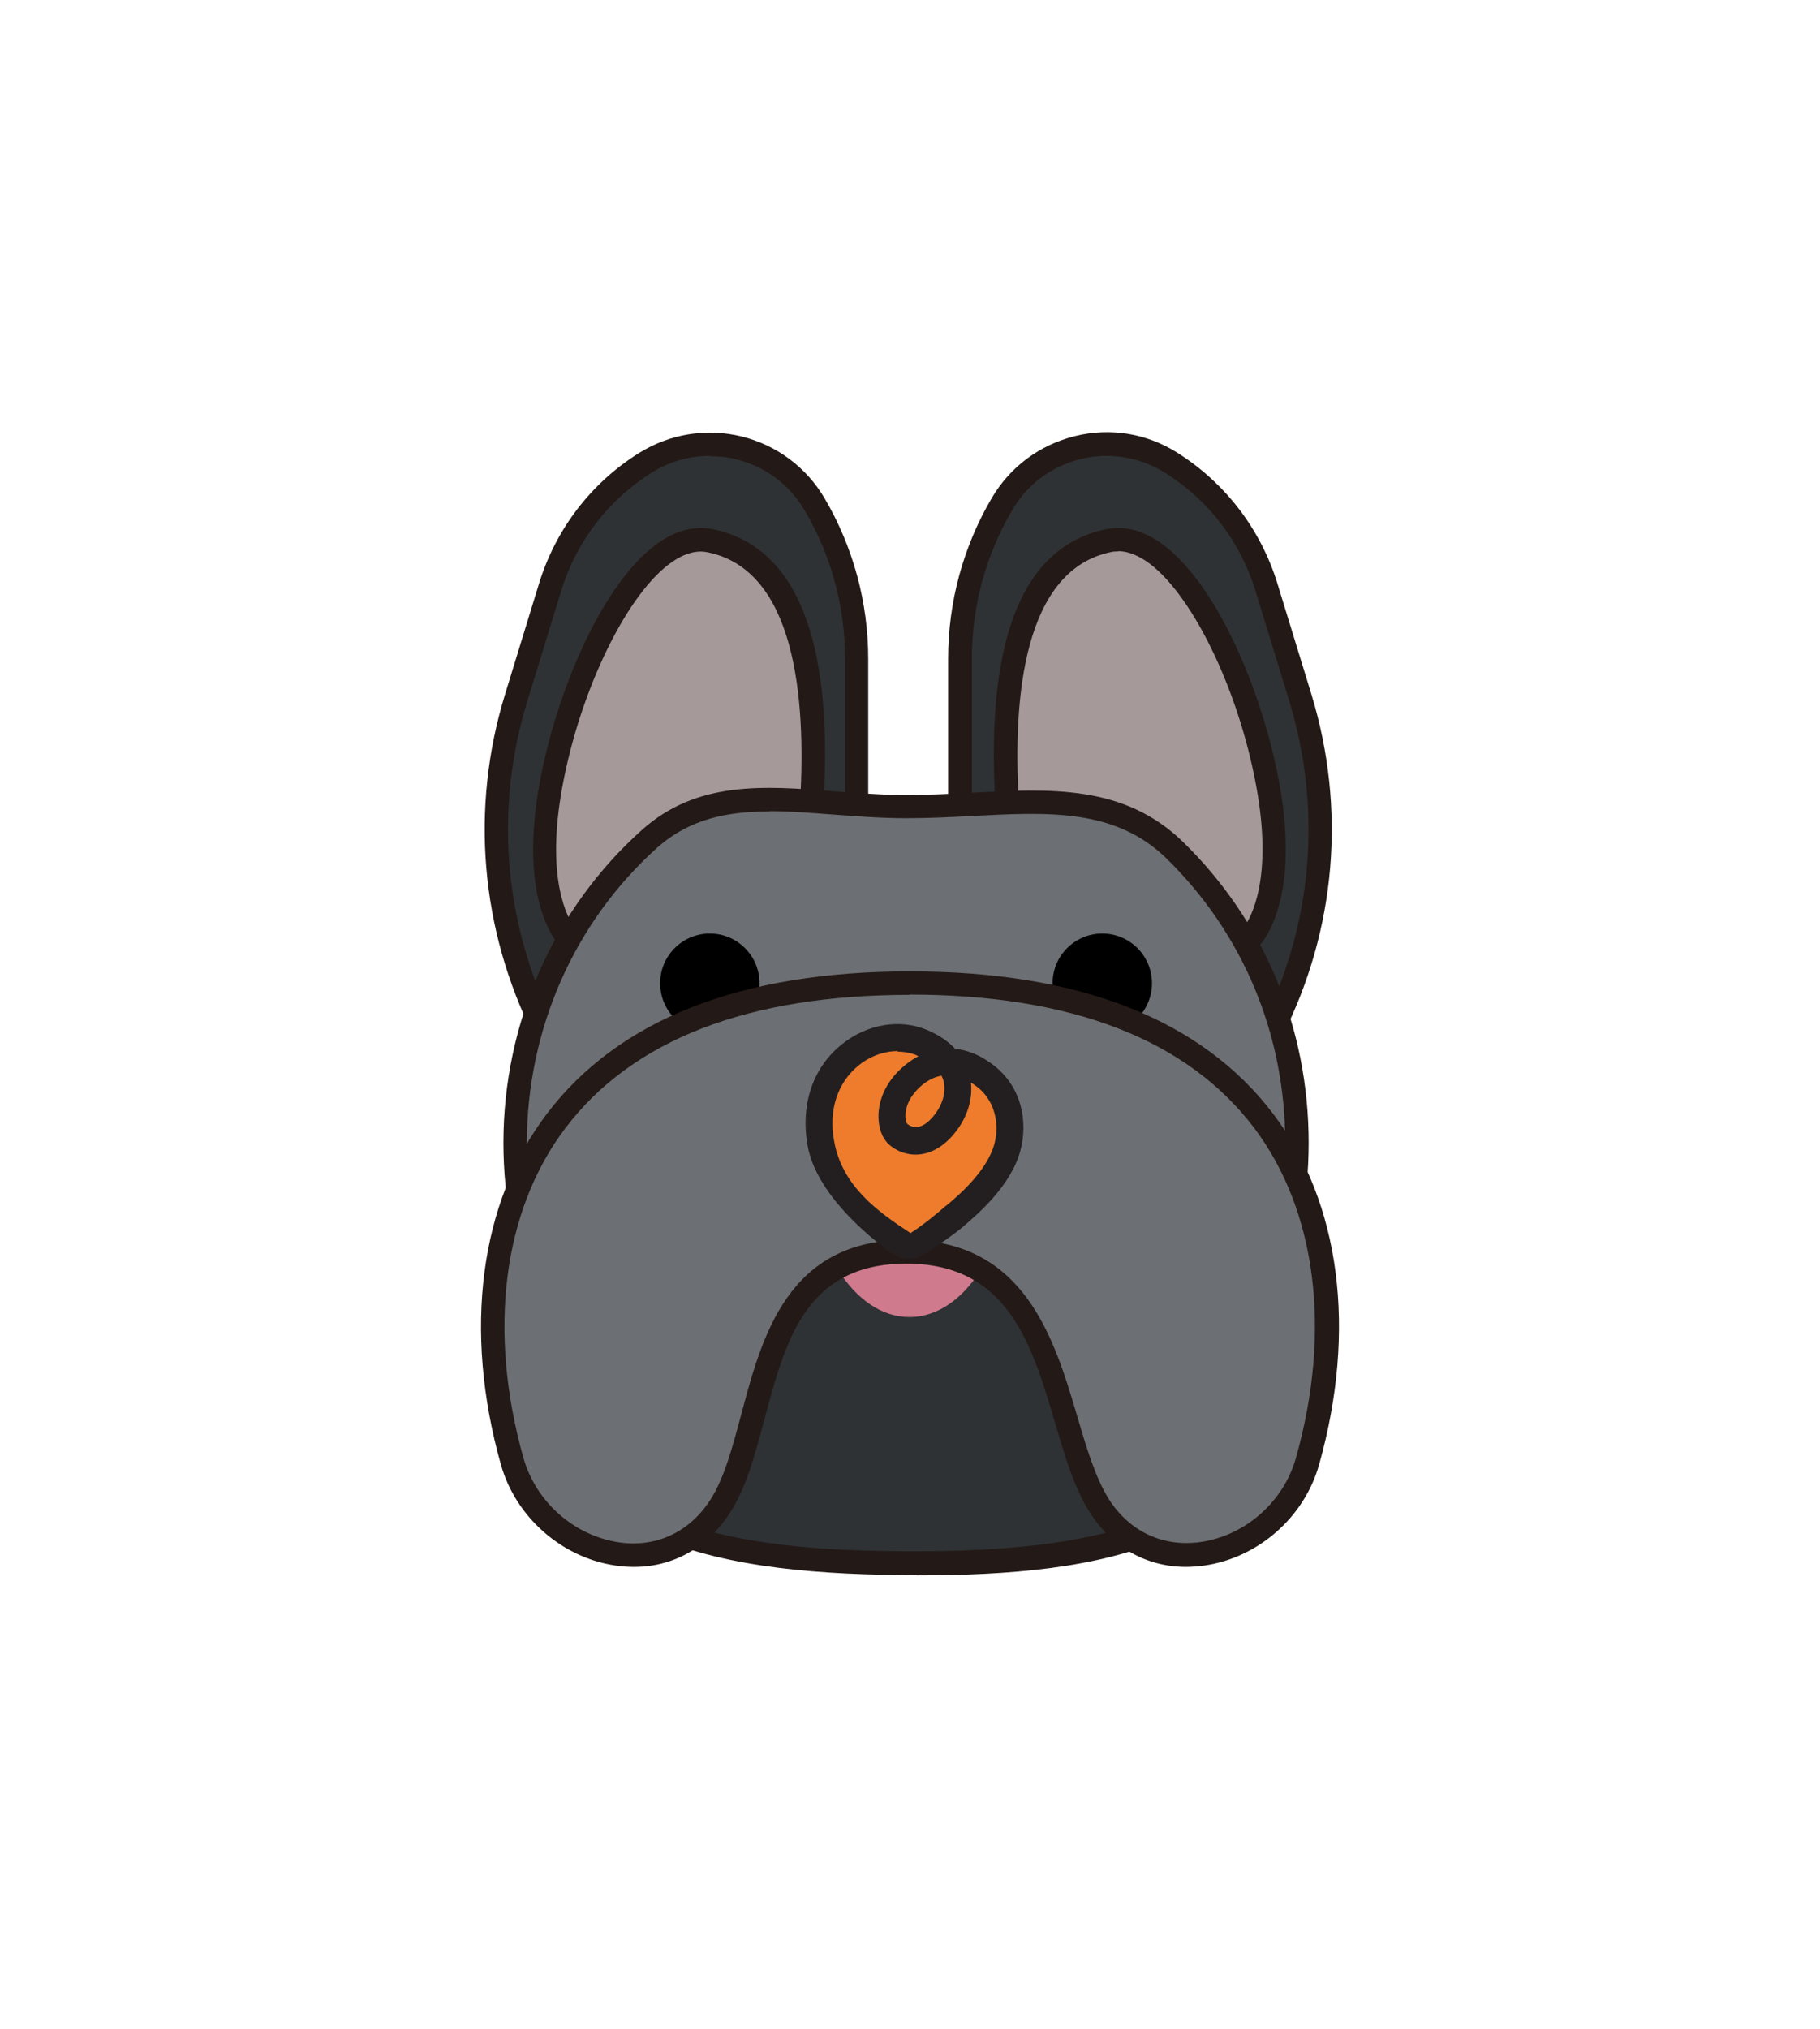 <svg width="70" height="78" viewBox="0 0 70 78" fill="none" xmlns="http://www.w3.org/2000/svg">
<g filter="url(#filter0_d_3531_55473)">
<path d="M50.282 45.098C50.315 44.707 50.337 44.327 50.337 43.935C50.337 42.283 50.097 40.686 49.641 39.164C51.412 35.24 51.727 30.86 50.456 26.72L49.142 22.437C48.501 20.351 47.143 18.568 45.296 17.416C44.112 16.677 42.711 16.449 41.353 16.775C39.996 17.112 38.855 17.959 38.149 19.166C37.052 21.035 36.476 23.166 36.476 25.328V30.524C35.944 30.545 35.401 30.567 34.858 30.567C34.369 30.567 33.891 30.545 33.413 30.524V25.339C33.413 23.176 32.837 21.046 31.74 19.177C31.034 17.97 29.894 17.123 28.536 16.786C27.178 16.449 25.777 16.677 24.593 17.427C22.747 18.59 21.389 20.372 20.748 22.448L19.434 26.73C18.195 30.795 18.467 35.099 20.161 38.968C19.651 40.555 19.379 42.24 19.379 43.946C19.379 44.522 19.412 45.087 19.466 45.642C18.261 48.696 18.174 52.435 19.26 56.315C19.825 58.336 21.595 59.89 23.659 60.195C24.756 60.358 25.788 60.14 26.646 59.597C29.199 60.369 32.251 60.553 35.271 60.553C38.117 60.553 40.995 60.369 43.417 59.64C44.069 60.032 44.819 60.249 45.622 60.249C45.861 60.249 46.1 60.227 46.339 60.195C48.403 59.89 50.173 58.325 50.738 56.315C51.89 52.206 51.705 48.261 50.282 45.109V45.098Z" stroke="white" stroke-width="5" stroke-linecap="round" stroke-linejoin="round" shape-rendering="crispEdges"/>
</g>
<path d="M20.936 39.639C18.938 35.673 18.547 31.099 19.851 26.861L21.165 22.58C21.773 20.602 23.065 18.907 24.813 17.81C27.05 16.408 30.004 17.125 31.34 19.407C32.393 21.211 32.958 23.253 32.958 25.34V33.696L20.947 39.65L20.936 39.639Z" fill="#2E3234"/>
<path d="M21.882 36.097C21.882 36.097 20.351 34.696 21.187 30.132C22.034 25.579 24.717 20.255 27.301 20.777C29.886 21.298 31.612 24.113 31.221 30.795C30.83 37.477 21.882 36.087 21.882 36.087V36.097Z" fill="#A5999A"/>
<path d="M48.932 39.639C50.931 35.673 51.322 31.099 50.018 26.861L48.705 22.58C48.096 20.602 46.804 18.907 45.056 17.81C42.819 16.408 39.865 17.125 38.529 19.407C37.476 21.211 36.911 23.253 36.911 25.34V33.696L48.922 39.65L48.932 39.639Z" fill="#2E3234"/>
<path d="M48.075 36.097C48.075 36.097 49.606 34.696 48.77 30.132C47.923 25.579 45.241 20.255 42.656 20.777C40.072 21.298 38.345 24.113 38.736 30.795C39.127 37.477 48.075 36.087 48.075 36.087V36.097Z" fill="#A5999A"/>
<path d="M23.783 36.674C22.686 36.674 21.904 36.554 21.817 36.543L21.687 36.522L21.589 36.434C21.524 36.369 19.884 34.805 20.764 30.056C21.404 26.59 23.196 22.309 25.379 20.831C26.063 20.375 26.736 20.212 27.399 20.342C30.602 20.994 32.047 24.526 31.677 30.828C31.569 32.599 30.895 33.99 29.668 34.989C27.931 36.391 25.488 36.674 23.783 36.674ZM22.121 35.674C22.957 35.772 26.845 36.119 29.104 34.294C30.125 33.468 30.689 32.284 30.776 30.784C31.004 26.807 30.581 21.918 27.214 21.233C26.802 21.146 26.345 21.266 25.868 21.592C24.152 22.755 22.327 26.471 21.632 30.23C20.97 33.805 21.839 35.315 22.11 35.685L22.121 35.674Z" fill="#231916"/>
<path d="M46.175 36.674C44.47 36.674 42.016 36.391 40.289 34.989C39.062 34.001 38.389 32.599 38.28 30.828C37.911 24.526 39.355 20.994 42.559 20.342C43.221 20.212 43.905 20.375 44.578 20.831C46.761 22.309 48.553 26.59 49.194 30.056C50.073 34.805 48.434 36.369 48.368 36.434L48.271 36.522L48.14 36.543C48.064 36.554 47.272 36.674 46.175 36.674ZM43.004 21.201C42.917 21.201 42.83 21.201 42.743 21.222C39.377 21.907 38.953 26.797 39.181 30.773C39.268 32.273 39.833 33.457 40.854 34.283C43.123 36.119 47.011 35.772 47.836 35.663C48.108 35.294 48.977 33.783 48.314 30.208C47.619 26.438 45.795 22.733 44.079 21.57C43.699 21.32 43.341 21.19 43.004 21.19V21.201Z" fill="#231916"/>
<path d="M20.742 40.237L20.535 39.835C18.483 35.749 18.081 31.088 19.417 26.72L20.731 22.439C21.371 20.353 22.729 18.571 24.575 17.419C25.759 16.68 27.16 16.452 28.517 16.778C29.874 17.115 31.015 17.962 31.721 19.168C32.817 21.037 33.393 23.167 33.393 25.329V33.968L20.731 40.248L20.742 40.237ZM27.29 17.527C26.508 17.527 25.737 17.745 25.053 18.179C23.391 19.223 22.164 20.831 21.589 22.7L20.275 26.981C19.047 30.99 19.362 35.25 21.143 39.031L32.502 33.402V25.329C32.502 23.319 31.97 21.352 30.949 19.625C30.363 18.625 29.429 17.93 28.311 17.658C27.974 17.571 27.637 17.538 27.301 17.538L27.29 17.527Z" fill="#231916"/>
<path d="M49.129 40.237L36.467 33.957V25.318C36.467 23.156 37.042 21.026 38.139 19.157C38.845 17.951 39.985 17.104 41.343 16.767C42.7 16.43 44.101 16.658 45.285 17.408C47.131 18.571 48.488 20.353 49.129 22.428L50.443 26.709C51.779 31.088 51.388 35.739 49.324 39.824L49.118 40.226L49.129 40.237ZM37.368 33.403L48.727 39.031C50.508 35.25 50.812 30.99 49.596 26.981L48.282 22.7C47.706 20.82 46.479 19.223 44.818 18.18C43.84 17.571 42.689 17.375 41.571 17.647C40.452 17.919 39.507 18.614 38.932 19.614C37.911 21.341 37.379 23.319 37.379 25.318V33.392L37.368 33.403Z" fill="#231916"/>
<path d="M49.888 43.943C49.888 39.51 48.075 35.511 45.175 32.686C42.482 30.067 38.855 31.023 34.848 31.023C31.069 31.023 27.626 29.893 24.988 32.262C21.817 35.098 19.818 39.281 19.818 43.954C19.818 52.505 26.551 59.448 34.848 59.448C43.144 59.448 49.877 52.516 49.877 43.954L49.888 43.943Z" fill="#6C6F73"/>
<path d="M34.848 59.882C26.312 59.882 19.362 52.733 19.362 43.942C19.362 39.335 21.295 34.945 24.683 31.914C26.801 30.012 29.375 30.208 32.1 30.425C32.991 30.49 33.914 30.566 34.848 30.566C35.706 30.566 36.542 30.523 37.367 30.479C40.386 30.316 43.231 30.164 45.49 32.359C48.618 35.402 50.333 39.52 50.333 43.942C50.333 52.733 43.383 59.882 34.848 59.882ZM29.603 31.197C27.974 31.197 26.529 31.479 25.281 32.587C22.088 35.445 20.264 39.585 20.264 43.942C20.264 52.233 26.801 58.98 34.848 58.98C42.895 58.98 49.432 52.233 49.432 43.942C49.432 39.759 47.803 35.88 44.86 33C42.895 31.088 40.354 31.218 37.411 31.37C36.585 31.414 35.727 31.457 34.848 31.457C33.881 31.457 32.937 31.381 32.035 31.316C31.188 31.251 30.374 31.186 29.603 31.186V31.197Z" fill="#231916"/>
<path d="M49.204 51.146V51.125C49.204 51.059 49.204 50.994 49.204 50.918C49.204 50.886 49.204 50.853 49.204 50.82C49.204 50.777 49.204 50.733 49.204 50.69C49.204 50.657 49.204 50.614 49.204 50.581C49.204 50.538 49.204 50.505 49.204 50.462C49.204 50.429 49.204 50.386 49.204 50.353C49.204 50.321 49.204 50.277 49.193 50.244C49.193 50.201 49.193 50.168 49.182 50.125C49.182 50.092 49.182 50.049 49.171 50.016C49.171 49.973 49.171 49.94 49.16 49.897C49.16 49.864 49.16 49.831 49.15 49.799C49.15 49.755 49.139 49.723 49.128 49.679C49.128 49.647 49.128 49.614 49.117 49.582C49.117 49.538 49.106 49.506 49.095 49.462C49.095 49.429 49.084 49.397 49.074 49.364C49.074 49.321 49.063 49.277 49.052 49.245C49.052 49.212 49.041 49.18 49.03 49.158C49.03 49.114 49.008 49.071 48.998 49.028C48.998 48.995 48.987 48.973 48.976 48.941C48.976 48.897 48.954 48.854 48.943 48.81C48.943 48.788 48.932 48.756 48.922 48.734C48.911 48.691 48.9 48.647 48.889 48.604C48.889 48.582 48.878 48.549 48.867 48.528C48.856 48.484 48.846 48.441 48.824 48.397C48.824 48.376 48.813 48.354 48.802 48.332C48.791 48.289 48.77 48.234 48.759 48.191C48.759 48.169 48.748 48.158 48.737 48.136C48.715 48.082 48.704 48.039 48.683 47.984C48.683 47.974 48.683 47.963 48.672 47.952C48.65 47.897 48.628 47.843 48.617 47.789C48.422 47.267 48.194 46.778 47.933 46.322C47.901 46.267 47.868 46.213 47.836 46.159C47.803 46.105 47.77 46.05 47.738 45.996C47.705 45.942 47.673 45.887 47.629 45.833C47.597 45.779 47.553 45.724 47.521 45.67C46.163 43.714 44.133 42.421 41.83 42.258C41.667 42.247 41.494 42.236 41.331 42.236C38.779 42.236 36.52 43.627 35.065 45.779C33.61 43.627 31.34 42.236 28.799 42.236C28.419 42.236 28.039 42.269 27.67 42.323C25.422 42.693 23.478 44.149 22.251 46.224C22.218 46.278 22.197 46.322 22.164 46.376C22.164 46.376 22.164 46.387 22.153 46.398C22.121 46.441 22.099 46.496 22.066 46.55C22.066 46.55 22.066 46.572 22.055 46.572C22.034 46.615 22.001 46.67 21.979 46.724C21.979 46.724 21.979 46.746 21.968 46.746C21.947 46.8 21.914 46.843 21.892 46.898C21.892 46.898 21.892 46.909 21.892 46.919C21.762 47.191 21.632 47.474 21.523 47.767C21.523 47.778 21.512 47.8 21.502 47.81C21.48 47.854 21.469 47.897 21.458 47.941C21.458 47.963 21.447 47.984 21.436 48.006C21.426 48.05 21.404 48.093 21.393 48.136C21.393 48.158 21.382 48.18 21.371 48.202C21.36 48.245 21.349 48.289 21.328 48.332C21.328 48.354 21.317 48.386 21.306 48.408C21.295 48.452 21.284 48.495 21.273 48.528C21.273 48.549 21.263 48.582 21.252 48.604C21.241 48.647 21.23 48.691 21.219 48.734C21.219 48.756 21.208 48.788 21.198 48.81C21.187 48.854 21.176 48.897 21.165 48.941C21.165 48.962 21.154 48.984 21.143 49.006C21.122 49.103 21.1 49.19 21.078 49.288C21.078 49.31 21.078 49.321 21.067 49.343C21.067 49.386 21.056 49.419 21.046 49.462C21.046 49.495 21.035 49.527 21.024 49.56C21.024 49.593 21.013 49.636 21.002 49.669C21.002 49.701 20.991 49.734 20.98 49.777C20.98 49.81 20.97 49.853 20.959 49.886C20.959 49.919 20.959 49.962 20.948 49.995C20.948 50.027 20.948 50.071 20.937 50.103C20.937 50.136 20.937 50.179 20.926 50.212C20.926 50.244 20.926 50.277 20.915 50.321C20.915 50.364 20.915 50.397 20.904 50.44C20.904 50.473 20.904 50.505 20.904 50.538C20.904 50.581 20.904 50.625 20.904 50.657C20.904 50.69 20.904 50.722 20.904 50.755C20.904 50.799 20.904 50.842 20.904 50.896C20.904 50.929 20.904 50.951 20.904 50.983C20.904 51.048 20.904 51.125 20.904 51.19C20.904 51.19 20.904 51.201 20.904 51.212C20.904 51.288 20.904 51.374 20.904 51.45C20.904 51.538 20.904 51.624 20.904 51.722C20.904 51.798 20.904 51.874 20.904 51.94C21.187 58.926 27.713 60.154 35.38 60.154C43.047 60.154 49.03 58.807 49.313 51.918V51.896C49.313 51.831 49.313 51.776 49.313 51.711C49.313 51.624 49.313 51.527 49.313 51.44C49.313 51.364 49.313 51.277 49.313 51.201L49.204 51.146Z" fill="#2E3234"/>
<path d="M35.261 60.556C28.061 60.556 20.655 59.523 20.34 51.907V51.874C20.34 51.809 20.34 51.744 20.34 51.678C20.34 51.581 20.34 51.483 20.34 51.396C20.34 51.331 20.34 51.276 20.34 51.211V51.124C20.34 51.048 20.34 50.983 20.34 50.907V50.82C20.34 50.82 20.34 50.722 20.351 50.679L20.459 49.657L20.546 49.157C20.568 49.06 20.59 48.962 20.611 48.864L20.633 48.788C20.633 48.788 20.655 48.701 20.666 48.658L20.807 48.158C20.807 48.158 20.839 48.071 20.85 48.028L20.872 47.951C20.872 47.951 20.904 47.864 20.915 47.821L20.937 47.756C20.937 47.756 20.97 47.658 20.991 47.615L21.013 47.571C21.122 47.267 21.252 46.974 21.393 46.68V46.658C21.393 46.658 21.458 46.55 21.48 46.495V46.474C21.48 46.474 21.545 46.365 21.578 46.322V46.3C21.578 46.3 21.654 46.191 21.675 46.148V46.126C21.675 46.126 21.752 46.017 21.784 45.963C23.066 43.801 25.064 42.323 27.301 41.888L27.529 41.845C27.931 41.78 28.332 41.747 28.723 41.747C31.145 41.747 33.404 42.91 34.989 44.974C36.586 42.921 38.833 41.747 41.255 41.747C41.429 41.747 41.603 41.747 41.787 41.769H41.961C44.252 41.997 46.381 43.301 47.814 45.376V45.398C47.814 45.398 47.89 45.496 47.934 45.55C47.977 45.615 48.01 45.67 48.042 45.724C48.086 45.789 48.118 45.843 48.151 45.909C48.194 45.974 48.227 46.028 48.259 46.093C48.542 46.582 48.781 47.104 48.987 47.636C49.009 47.712 49.03 47.756 49.041 47.81V47.843C49.041 47.843 49.096 47.951 49.106 48.006L49.128 48.06C49.128 48.06 49.161 48.158 49.172 48.212L49.193 48.277C49.193 48.277 49.226 48.375 49.237 48.419L49.421 49.168L49.573 50.092L49.639 50.918C49.639 50.994 49.639 51.059 49.639 51.135V51.233C49.639 51.287 49.639 51.352 49.639 51.407C49.639 51.505 49.639 51.602 49.639 51.689C49.639 51.755 49.639 51.82 49.639 51.885V51.907C49.324 59.545 42.189 60.567 35.261 60.567V60.556ZM21.882 46.713L22.284 46.919C22.284 46.919 22.24 47.017 22.208 47.06V47.082C22.077 47.343 21.958 47.615 21.849 47.886V47.93C21.849 47.93 21.806 48.017 21.784 48.06L21.762 48.114C21.762 48.114 21.73 48.201 21.719 48.234L21.48 49.06C21.458 49.147 21.437 49.245 21.415 49.331L21.285 50.103L21.209 50.94C21.209 51.005 21.209 51.07 21.209 51.135V51.211C21.209 51.266 21.209 51.32 21.209 51.374C21.209 51.461 21.209 51.548 21.209 51.635C21.209 51.7 21.209 51.765 21.209 51.831V51.863C21.491 58.709 28.115 59.643 35.228 59.643C44.578 59.643 48.477 57.383 48.705 51.852V51.831H48.791H49.15L48.705 51.809C48.705 51.755 48.705 51.689 48.705 51.635C48.705 51.548 48.705 51.461 48.705 51.374C48.705 51.32 48.705 51.266 48.705 51.211V51.146H49.15H48.705C48.705 51.07 48.705 51.005 48.705 50.94L48.618 49.972L48.487 49.245L48.335 48.647C48.335 48.647 48.314 48.56 48.303 48.517L48.281 48.451C48.281 48.451 48.248 48.364 48.238 48.321L48.216 48.267C48.216 48.267 48.183 48.169 48.172 48.125V48.093C48.172 48.093 48.118 47.995 48.107 47.941C47.923 47.452 47.706 46.974 47.456 46.539C47.423 46.485 47.391 46.43 47.358 46.376C47.325 46.311 47.293 46.267 47.26 46.213C47.228 46.159 47.184 46.104 47.152 46.05C47.119 45.996 47.076 45.941 47.043 45.887C45.718 43.985 43.764 42.812 41.69 42.66H41.603C41.472 42.649 41.342 42.638 41.222 42.638C38.91 42.638 36.759 43.855 35.326 45.985L34.957 46.539L34.587 45.985C33.154 43.855 31.004 42.638 28.691 42.638C28.365 42.638 28.039 42.66 27.713 42.714H27.637C25.585 43.062 23.717 44.409 22.523 46.408C22.49 46.463 22.468 46.506 22.436 46.561L22.034 46.354L22.425 46.572C22.425 46.572 22.37 46.669 22.349 46.713V46.734C22.349 46.734 22.284 46.821 22.262 46.876L21.849 46.691L21.882 46.713Z" fill="#231916"/>
<path d="M27.301 39.715C28.357 39.715 29.212 38.859 29.212 37.803C29.212 36.747 28.357 35.891 27.301 35.891C26.245 35.891 25.39 36.747 25.39 37.803C25.39 38.859 26.245 39.715 27.301 39.715Z" fill="black"/>
<path d="M42.396 39.715C43.451 39.715 44.307 38.859 44.307 37.803C44.307 36.747 43.451 35.891 42.396 35.891C41.34 35.891 40.484 36.747 40.484 37.803C40.484 38.859 41.34 39.715 42.396 39.715Z" fill="black"/>
<path d="M34.978 50.636C36.346 50.636 37.552 49.506 38.236 47.8C38.236 47.8 37.606 48.604 37.117 48.604C36.629 48.604 34.891 47.8 34.891 47.8C34.891 47.8 33.295 48.56 32.85 48.56C32.404 48.56 31.753 48.115 31.753 48.115C31.905 48.484 32.035 48.506 32.231 48.821C32.937 49.94 33.903 50.636 34.978 50.636Z" fill="#CF7A8D"/>
<path d="M34.989 37.803C20.069 37.803 17.332 47.799 19.689 56.188C20.688 59.741 25.531 61.316 27.714 57.894C29.603 54.916 28.854 48.125 34.859 48.125C40.864 48.125 40.387 54.916 42.287 57.894C44.459 61.306 49.313 59.73 50.312 56.188C52.669 47.81 49.932 37.803 35.011 37.803H34.989Z" fill="#6C6F73"/>
<path d="M45.62 60.241C44.1 60.241 42.775 59.502 41.907 58.133C41.32 57.209 40.962 55.992 40.582 54.71C39.691 51.7 38.779 48.582 34.859 48.582C30.939 48.582 30.189 51.635 29.396 54.591C29.038 55.927 28.701 57.188 28.093 58.133C27.094 59.709 25.476 60.458 23.663 60.187C21.599 59.882 19.829 58.318 19.265 56.307C17.809 51.146 18.45 46.235 21.024 42.834C23.782 39.194 28.484 37.347 35 37.347C41.516 37.347 46.218 39.194 48.976 42.834C51.55 46.235 52.191 51.135 50.735 56.307C50.171 58.329 48.401 59.882 46.337 60.187C46.098 60.219 45.859 60.241 45.62 60.241ZM35 38.248C28.778 38.248 24.314 39.976 21.741 43.377C19.341 46.55 18.754 51.168 20.134 56.058C20.611 57.742 22.077 59.035 23.793 59.296C25.237 59.513 26.53 58.904 27.333 57.644C27.865 56.807 28.18 55.612 28.517 54.352C29.31 51.374 30.298 47.669 34.848 47.669C39.398 47.669 40.538 51.429 41.429 54.439C41.787 55.666 42.135 56.818 42.645 57.633C43.449 58.894 44.741 59.491 46.185 59.285C47.901 59.035 49.378 57.731 49.845 56.047C51.224 51.157 50.627 46.539 48.238 43.366C45.664 39.965 41.201 38.238 34.978 38.238L35 38.248Z" fill="#231916"/>
<path d="M34.576 47.81C35.792 46.984 37.432 46.354 38.192 45.267C39.94 42.757 38.094 41.432 37.008 40.845C36.042 40.324 34.326 40.867 33.979 42.486C33.631 44.105 35.271 43.268 35.651 42.323C36.042 41.377 35.944 40.139 34.978 40.019C34.011 39.9 32.23 40.15 31.72 42.051C31.275 43.735 31.546 46.126 33.414 47.343L34.554 47.81H34.576Z" fill="#EE7C2C"/>
<path d="M34.001 47.963C33.545 47.615 31.394 45.953 31.058 44.029C30.786 42.454 31.264 41.03 32.394 40.139C33.36 39.368 34.609 39.161 35.651 39.596C36.14 39.803 36.487 40.053 36.737 40.324C37.161 40.368 37.584 40.52 37.986 40.791C39.365 41.682 39.528 43.204 39.246 44.236C38.877 45.605 37.584 46.691 37.106 47.104L37.02 47.181C36.759 47.398 36.194 47.811 35.608 48.191C35.228 48.441 34.739 48.463 34.359 48.224C34.24 48.148 34.12 48.072 34.001 47.984V47.963ZM34.522 40.411C34.011 40.411 33.479 40.596 33.034 40.954C32.22 41.606 31.861 42.671 32.079 43.855C32.383 45.594 33.74 46.572 35.021 47.409C35.586 47.039 36.075 46.626 36.346 46.387L36.433 46.322C36.857 45.964 37.964 45.029 38.247 43.975C38.431 43.28 38.334 42.258 37.421 41.672C37.4 41.65 37.367 41.639 37.345 41.628C37.41 42.258 37.215 42.921 36.77 43.497C35.955 44.562 34.935 44.562 34.294 44.084C34.001 43.877 33.827 43.519 33.794 43.084C33.74 42.421 34.011 41.726 34.554 41.182C34.793 40.944 35.054 40.748 35.325 40.607C35.304 40.607 35.282 40.585 35.26 40.574C35.032 40.476 34.782 40.433 34.533 40.433L34.522 40.411ZM36.216 41.356C35.89 41.411 35.575 41.585 35.293 41.878C34.815 42.367 34.815 42.834 34.826 42.965C34.837 43.138 34.891 43.214 34.913 43.225C35.336 43.53 35.749 43.117 35.955 42.845C36.27 42.432 36.39 41.965 36.292 41.563C36.27 41.498 36.249 41.432 36.216 41.367V41.356Z" fill="#231F20"/>
<defs>
<filter id="filter0_d_3531_55473" x="12" y="12.13" width="45.99" height="56.924" filterUnits="userSpaceOnUse" color-interpolation-filters="sRGB">
<feFlood flood-opacity="0" result="BackgroundImageFix"/>
<feColorMatrix in="SourceAlpha" type="matrix" values="0 0 0 0 0 0 0 0 0 0 0 0 0 0 0 0 0 0 127 0" result="hardAlpha"/>
<feOffset dy="2"/>
<feGaussianBlur stdDeviation="2"/>
<feComposite in2="hardAlpha" operator="out"/>
<feColorMatrix type="matrix" values="0 0 0 0 0 0 0 0 0 0 0 0 0 0 0 0 0 0 0.2 0"/>
<feBlend mode="normal" in2="BackgroundImageFix" result="effect1_dropShadow_3531_55473"/>
<feBlend mode="normal" in="SourceGraphic" in2="effect1_dropShadow_3531_55473" result="shape"/>
</filter>
</defs>
</svg>
